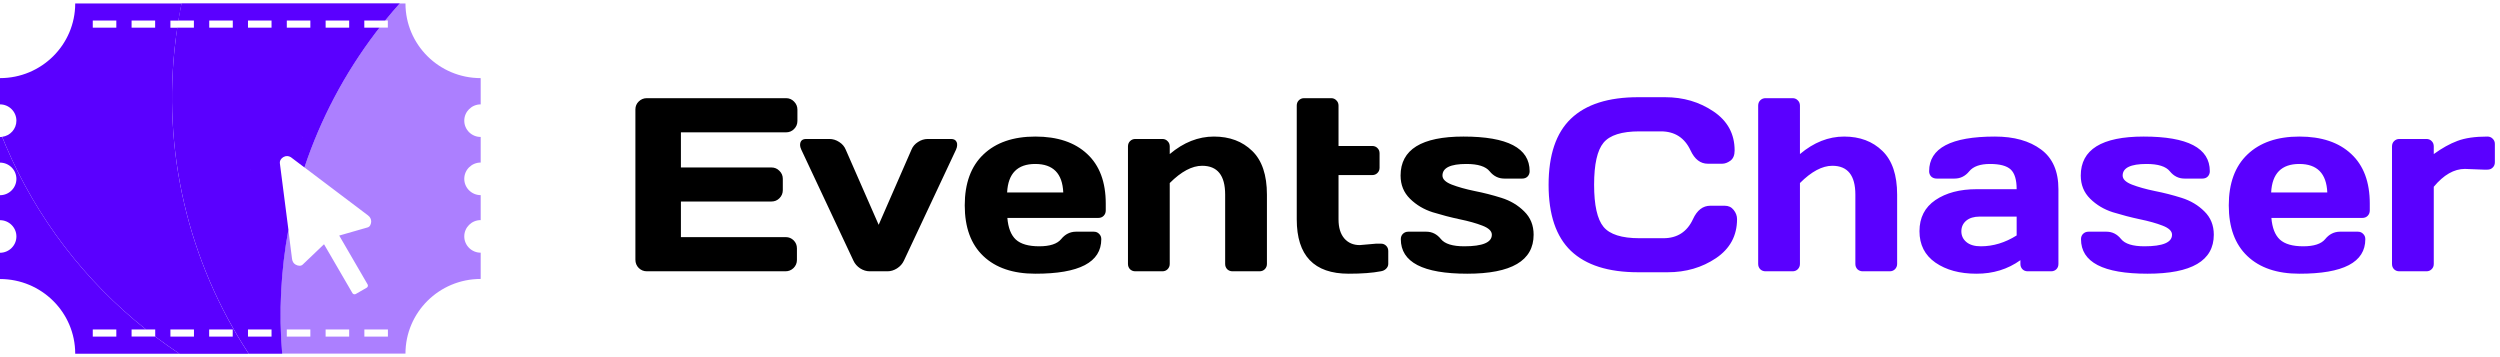 <svg width="364" height="52" viewBox="0 0 364 52" fill="none" xmlns="http://www.w3.org/2000/svg">
<g clip-path="url(#clip0_793_5527)">
<path opacity="0.5" fill-rule="evenodd" clip-rule="evenodd" d="M41.758 47.974H45.187V49.007H41.758V47.974ZM47.41 47.974H50.839V49.007H47.41V47.974ZM53.052 47.974H56.481V49.007H53.052V47.974ZM58.218 0.5H59.036C59.036 6.508 63.937 11.374 69.988 11.374V15.197C68.671 15.197 67.598 16.262 67.598 17.57C67.598 18.877 68.671 19.942 69.988 19.942V23.666C68.671 23.666 67.598 24.731 67.598 26.038C67.598 27.346 68.671 28.411 69.988 28.411V32.047C68.671 32.047 67.598 33.112 67.598 34.419C67.598 35.727 68.671 36.792 69.988 36.792V40.615C63.937 40.615 59.036 45.481 59.036 51.489H41.072C40.563 45.426 40.884 39.351 41.979 33.431L42.521 37.693C42.565 38.055 42.731 38.363 43.063 38.539C43.384 38.714 43.804 38.78 44.069 38.528L47.178 35.562L51.315 42.68C51.414 42.844 51.625 42.899 51.791 42.811L53.395 41.889C53.561 41.79 53.616 41.581 53.527 41.416L49.39 34.299L53.527 33.112C53.881 33.014 54.036 32.618 54.047 32.245C54.047 31.882 53.87 31.575 53.572 31.355L44.324 24.369C46.669 17.35 50.164 10.693 54.744 4.674C54.91 4.454 55.087 4.235 55.253 4.015H56.47V2.982H56.072C56.769 2.137 57.477 1.302 58.207 0.478L58.218 0.5Z" fill="#5A00FF"/>
<path fill-rule="evenodd" clip-rule="evenodd" d="M13.507 47.974H16.936V49.007H13.507V47.974ZM19.159 47.974H21.261C12.412 40.955 5.343 31.794 0.841 21.205C0.664 20.777 0.487 20.36 0.31 19.931C0.21 19.942 0.1 19.953 0 19.953V23.677C1.316 23.677 2.389 24.742 2.389 26.049C2.389 27.357 1.316 28.422 0 28.422V32.058C1.316 32.058 2.389 33.123 2.389 34.43C2.389 35.738 1.316 36.803 0 36.803V40.626C6.051 40.626 10.951 45.492 10.951 51.5H26.128C24.923 50.698 23.739 49.874 22.588 48.996H19.159V47.963V47.974Z" fill="#5A00FF"/>
<path fill-rule="evenodd" clip-rule="evenodd" d="M24.812 47.974H28.241V49.007H24.812V47.974ZM30.453 47.974H33.883V49.007H30.453V47.974ZM22.588 4.026H19.159V2.993H22.588V4.026ZM16.936 4.026H13.507V2.993H16.936V4.026ZM0.841 21.205C5.343 31.794 12.412 40.955 21.261 47.974H22.6V49.007C23.75 49.874 24.934 50.709 26.139 51.511H36.217C27.389 38.088 23.551 21.897 25.575 5.783C25.653 5.201 25.73 4.619 25.819 4.037H24.812V3.004H25.974C26.117 2.17 26.272 1.335 26.438 0.5H10.951C10.951 6.508 6.051 11.374 0 11.374V15.197C1.316 15.197 2.389 16.262 2.389 17.57C2.389 18.778 1.482 19.777 0.31 19.92C0.476 20.349 0.653 20.777 0.841 21.194V21.205Z" fill="#5A00FF"/>
<path fill-rule="evenodd" clip-rule="evenodd" d="M43.961 19.964L44.001 20C43.901 19.945 44.1 20.044 44.001 20C43.901 19.945 44.1 20.055 44.001 20L43.972 19.964H43.961ZM36.107 47.974H39.536V49.007H36.107V47.974ZM33.894 4.026H30.465V2.993H33.894V4.026ZM39.536 4.026H36.107V2.993H39.536V4.026ZM45.188 4.026H41.759V2.993H45.188V4.026ZM47.412 4.026V2.993H50.841V4.026H47.412ZM36.527 24.742C36.505 24.512 36.527 24.973 36.527 24.742V24.742ZM25.576 5.772C23.551 21.886 27.39 38.077 36.217 51.5H41.084C40.576 45.437 40.897 39.362 41.992 33.442L40.753 23.809C40.697 23.413 40.919 23.062 41.273 22.864C41.615 22.666 42.014 22.677 42.346 22.886L44.326 24.38C46.671 17.361 50.166 10.704 54.746 4.685C54.912 4.465 55.089 4.246 55.255 4.026H53.042V2.993H56.074C56.77 2.137 57.478 1.313 58.208 0.489H26.427C26.262 1.313 26.096 2.148 25.963 2.993H28.231V4.026H25.808C25.72 4.608 25.642 5.19 25.565 5.772H25.576Z" fill="#5A00FF"/>
</g>
<path d="M92.514 37.812V15.928C92.514 15.471 92.678 15.084 93.006 14.768C93.334 14.451 93.727 14.293 94.184 14.293H114.451C114.908 14.293 115.295 14.457 115.611 14.785C115.939 15.113 116.104 15.506 116.104 15.963V17.615C116.104 18.072 115.939 18.465 115.611 18.793C115.295 19.109 114.908 19.268 114.451 19.268H99.141V24.383H112.324C112.781 24.383 113.168 24.547 113.484 24.875C113.812 25.191 113.977 25.578 113.977 26.035V27.688C113.977 28.145 113.812 28.537 113.484 28.865C113.168 29.182 112.781 29.34 112.324 29.34H99.141V34.525H114.416C114.861 34.525 115.242 34.684 115.559 35C115.875 35.316 116.033 35.703 116.033 36.16V37.848C116.033 38.305 115.869 38.697 115.541 39.025C115.213 39.342 114.82 39.5 114.363 39.5H94.184C93.727 39.5 93.334 39.342 93.006 39.025C92.678 38.697 92.514 38.293 92.514 37.812ZM117.387 20.234H120.762C121.266 20.234 121.74 20.381 122.186 20.674C122.631 20.955 122.947 21.324 123.135 21.781L127.934 32.732L132.715 21.781C132.902 21.324 133.219 20.955 133.664 20.674C134.109 20.381 134.584 20.234 135.088 20.234H138.48C138.891 20.234 139.16 20.387 139.289 20.691C139.348 20.809 139.371 20.961 139.359 21.148C139.359 21.324 139.307 21.535 139.201 21.781L131.607 37.953C131.396 38.41 131.062 38.785 130.605 39.078C130.16 39.359 129.697 39.5 129.217 39.5H126.633C126.152 39.5 125.689 39.359 125.244 39.078C124.799 38.785 124.471 38.41 124.26 37.953L116.666 21.781C116.549 21.523 116.49 21.307 116.49 21.131C116.49 20.533 116.789 20.234 117.387 20.234ZM143.174 37.285C141.369 35.574 140.467 33.113 140.467 29.902C140.467 26.68 141.375 24.207 143.191 22.484C145.008 20.75 147.527 19.883 150.75 19.883C153.973 19.883 156.486 20.727 158.291 22.414C160.096 24.09 160.998 26.498 160.998 29.639V30.641C160.998 30.957 160.893 31.221 160.682 31.432C160.482 31.631 160.225 31.73 159.908 31.73H146.672C146.789 33.172 147.199 34.221 147.902 34.877C148.617 35.533 149.754 35.861 151.312 35.861C152.871 35.861 153.938 35.51 154.512 34.807C155.086 34.103 155.795 33.746 156.639 33.734H159.258C159.574 33.734 159.832 33.84 160.031 34.051C160.242 34.25 160.348 34.508 160.348 34.824C160.348 38.188 157.143 39.863 150.732 39.852C147.498 39.852 144.979 38.996 143.174 37.285ZM146.637 28.021H154.811C154.693 25.256 153.334 23.873 150.732 23.873C148.143 23.873 146.777 25.256 146.637 28.021ZM164.232 38.428V21.324C164.232 21.008 164.332 20.75 164.531 20.551C164.742 20.34 165 20.234 165.305 20.234H169.242C169.547 20.234 169.799 20.34 169.998 20.551C170.209 20.75 170.314 21.008 170.314 21.324V22.432C172.33 20.732 174.475 19.883 176.748 19.883C179.033 19.883 180.891 20.58 182.32 21.975C183.75 23.357 184.465 25.479 184.465 28.338V38.428C184.465 38.732 184.359 38.99 184.148 39.201C183.949 39.4 183.691 39.5 183.375 39.5H179.455C179.15 39.5 178.893 39.4 178.682 39.201C178.482 38.99 178.383 38.732 178.383 38.428V28.338C178.383 25.537 177.264 24.137 175.025 24.137C173.561 24.137 171.99 24.975 170.314 26.65V38.428C170.314 38.732 170.209 38.99 169.998 39.201C169.799 39.4 169.547 39.5 169.242 39.5H165.305C165 39.5 164.742 39.4 164.531 39.201C164.332 38.99 164.232 38.732 164.232 38.428ZM197.982 35.685L200.391 35.475H201.041C201.357 35.475 201.615 35.574 201.814 35.773C202.025 35.973 202.131 36.23 202.131 36.547V38.428C202.131 38.685 202.025 38.92 201.814 39.131C201.615 39.33 201.357 39.453 201.041 39.5C199.846 39.734 198.287 39.852 196.365 39.852C191.326 39.852 188.807 37.215 188.807 31.941V15.383C188.807 15.066 188.906 14.809 189.105 14.609C189.316 14.398 189.574 14.293 189.879 14.293H193.816C194.121 14.293 194.373 14.398 194.572 14.609C194.783 14.809 194.889 15.066 194.889 15.383V21.254H199.793C200.098 21.254 200.35 21.354 200.549 21.553C200.76 21.752 200.865 22.01 200.865 22.326V24.418C200.865 24.734 200.76 24.992 200.549 25.191C200.35 25.391 200.098 25.49 199.793 25.49H194.889V31.941C194.889 33.137 195.17 34.062 195.732 34.719C196.295 35.363 197.045 35.685 197.982 35.685ZM203.924 25.561C203.924 21.775 206.977 19.883 213.082 19.883C219.504 19.883 222.715 21.564 222.715 24.928C222.715 25.232 222.615 25.49 222.416 25.701C222.217 25.9 221.959 26 221.643 26H219.023C218.18 26 217.471 25.648 216.896 24.945C216.322 24.23 215.191 23.873 213.504 23.873C211.184 23.873 210.023 24.436 210.023 25.561C210.023 26.088 210.475 26.527 211.377 26.879C212.291 27.23 213.398 27.541 214.699 27.811C216.012 28.068 217.318 28.402 218.619 28.812C219.92 29.223 221.021 29.879 221.924 30.781C222.838 31.672 223.295 32.803 223.295 34.174C223.295 37.959 220.072 39.852 213.627 39.852C207.182 39.852 203.959 38.176 203.959 34.824C203.959 34.508 204.059 34.25 204.258 34.051C204.469 33.84 204.732 33.734 205.049 33.734H207.668C208.512 33.734 209.221 34.092 209.795 34.807C210.369 35.51 211.5 35.861 213.188 35.861C215.871 35.861 217.213 35.299 217.213 34.174C217.213 33.647 216.756 33.207 215.842 32.855C214.939 32.504 213.832 32.193 212.52 31.924C211.207 31.643 209.9 31.303 208.6 30.904C207.311 30.494 206.209 29.838 205.295 28.936C204.381 28.033 203.924 26.908 203.924 25.561Z" fill="black"/>
<path d="M228.727 36.529C226.559 34.455 225.475 31.25 225.475 26.914C225.475 22.566 226.559 19.355 228.727 17.281C230.906 15.195 234.17 14.152 238.518 14.152H242.438C245.098 14.152 247.447 14.844 249.486 16.227C251.537 17.609 252.562 19.502 252.562 21.904C252.562 22.596 252.357 23.094 251.947 23.398C251.537 23.691 251.139 23.838 250.752 23.838H248.66C247.582 23.838 246.744 23.193 246.146 21.904C245.279 20.053 243.838 19.127 241.822 19.127H238.693C236.127 19.127 234.387 19.678 233.473 20.779C232.559 21.881 232.102 23.92 232.102 26.896C232.102 29.873 232.559 31.918 233.473 33.031C234.387 34.133 236.127 34.684 238.693 34.684H242.191C244.207 34.684 245.643 33.758 246.498 31.906C247.096 30.605 247.939 29.955 249.029 29.955H251.121C251.672 29.955 252.105 30.16 252.422 30.57C252.75 30.98 252.914 31.426 252.914 31.906C252.914 34.309 251.895 36.201 249.855 37.584C247.816 38.955 245.467 39.641 242.807 39.641H238.518C234.17 39.641 230.906 38.603 228.727 36.529ZM255.99 38.428V15.383C255.99 15.066 256.09 14.809 256.289 14.609C256.5 14.398 256.758 14.293 257.062 14.293H261C261.305 14.293 261.557 14.398 261.756 14.609C261.967 14.809 262.072 15.066 262.072 15.383V22.432C264.088 20.732 266.232 19.883 268.506 19.883C270.791 19.883 272.648 20.58 274.078 21.975C275.508 23.357 276.223 25.479 276.223 28.338V38.428C276.223 38.732 276.117 38.99 275.906 39.201C275.707 39.4 275.449 39.5 275.133 39.5H271.213C270.908 39.5 270.65 39.4 270.439 39.201C270.24 38.99 270.141 38.732 270.141 38.428V28.338C270.141 25.537 269.021 24.137 266.783 24.137C265.318 24.137 263.748 24.975 262.072 26.65V38.428C262.072 38.732 261.967 38.99 261.756 39.201C261.557 39.4 261.305 39.5 261 39.5H257.062C256.758 39.5 256.5 39.4 256.289 39.201C256.09 38.99 255.99 38.732 255.99 38.428ZM281.795 38.234C280.248 37.156 279.475 35.633 279.475 33.664C279.475 31.695 280.248 30.184 281.795 29.129C283.354 28.074 285.357 27.547 287.807 27.547H293.625C293.625 26.176 293.338 25.221 292.764 24.682C292.189 24.143 291.182 23.873 289.74 23.873C288.311 23.873 287.303 24.23 286.717 24.945C286.143 25.648 285.434 26 284.59 26H281.971C281.654 26 281.391 25.9 281.18 25.701C280.98 25.49 280.881 25.232 280.881 24.928C280.881 21.564 284.074 19.883 290.461 19.883C293.25 19.883 295.488 20.51 297.176 21.764C298.863 23.006 299.707 24.934 299.707 27.547V38.428C299.707 38.744 299.607 39.002 299.408 39.201C299.209 39.4 298.951 39.5 298.635 39.5H295.242C294.926 39.5 294.668 39.4 294.469 39.201C294.27 38.99 294.17 38.732 294.17 38.428V37.883C292.318 39.207 290.18 39.863 287.754 39.852C285.34 39.852 283.354 39.312 281.795 38.234ZM288.229 31.537C287.408 31.537 286.758 31.736 286.277 32.135C285.809 32.533 285.574 33.049 285.574 33.682C285.574 34.315 285.82 34.836 286.312 35.246C286.805 35.656 287.502 35.861 288.404 35.861C290.209 35.861 291.949 35.334 293.625 34.279V31.537H288.229ZM302.959 25.561C302.959 21.775 306.012 19.883 312.117 19.883C318.539 19.883 321.75 21.564 321.75 24.928C321.75 25.232 321.65 25.49 321.451 25.701C321.252 25.9 320.994 26 320.678 26H318.059C317.215 26 316.506 25.648 315.932 24.945C315.357 24.23 314.227 23.873 312.539 23.873C310.219 23.873 309.059 24.436 309.059 25.561C309.059 26.088 309.51 26.527 310.412 26.879C311.326 27.23 312.434 27.541 313.734 27.811C315.047 28.068 316.354 28.402 317.654 28.812C318.955 29.223 320.057 29.879 320.959 30.781C321.873 31.672 322.33 32.803 322.33 34.174C322.33 37.959 319.107 39.852 312.662 39.852C306.217 39.852 302.994 38.176 302.994 34.824C302.994 34.508 303.094 34.25 303.293 34.051C303.504 33.84 303.768 33.734 304.084 33.734H306.703C307.547 33.734 308.256 34.092 308.83 34.807C309.404 35.51 310.535 35.861 312.223 35.861C314.906 35.861 316.248 35.299 316.248 34.174C316.248 33.647 315.791 33.207 314.877 32.855C313.975 32.504 312.867 32.193 311.555 31.924C310.242 31.643 308.936 31.303 307.635 30.904C306.346 30.494 305.244 29.838 304.33 28.936C303.416 28.033 302.959 26.908 302.959 25.561ZM327.217 37.285C325.412 35.574 324.51 33.113 324.51 29.902C324.51 26.68 325.418 24.207 327.234 22.484C329.051 20.75 331.57 19.883 334.793 19.883C338.016 19.883 340.529 20.727 342.334 22.414C344.139 24.09 345.041 26.498 345.041 29.639V30.641C345.041 30.957 344.936 31.221 344.725 31.432C344.525 31.631 344.268 31.73 343.951 31.73H330.715C330.832 33.172 331.242 34.221 331.945 34.877C332.66 35.533 333.797 35.861 335.355 35.861C336.914 35.861 337.98 35.51 338.555 34.807C339.129 34.103 339.838 33.746 340.682 33.734H343.301C343.617 33.734 343.875 33.84 344.074 34.051C344.285 34.25 344.391 34.508 344.391 34.824C344.391 38.188 341.186 39.863 334.775 39.852C331.541 39.852 329.021 38.996 327.217 37.285ZM330.68 28.021H338.854C338.736 25.256 337.377 23.873 334.775 23.873C332.186 23.873 330.82 25.256 330.68 28.021ZM361.6 24.699L358.893 24.594C357.311 24.594 355.799 25.461 354.357 27.195V38.428C354.357 38.744 354.252 39.002 354.041 39.201C353.842 39.4 353.59 39.5 353.285 39.5H349.348C349.031 39.5 348.773 39.4 348.574 39.201C348.375 39.002 348.275 38.744 348.275 38.428V21.324C348.275 21.008 348.375 20.75 348.574 20.551C348.785 20.34 349.043 20.234 349.348 20.234H353.285C353.602 20.234 353.859 20.34 354.059 20.551C354.258 20.75 354.357 21.008 354.357 21.324V22.432C355.553 21.564 356.701 20.926 357.803 20.516C358.916 20.094 360.369 19.883 362.162 19.883C362.479 19.883 362.736 19.988 362.936 20.199C363.146 20.398 363.252 20.65 363.252 20.955V23.627C363.252 23.943 363.146 24.201 362.936 24.4C362.736 24.6 362.479 24.699 362.162 24.699H361.6Z" fill="#5A00FF"/>
<defs>
<clipPath id="clip0_793_5527">
<rect width="70" height="51" fill="white" transform="translate(0 0.5)"/>
</clipPath>
</defs>
</svg>
